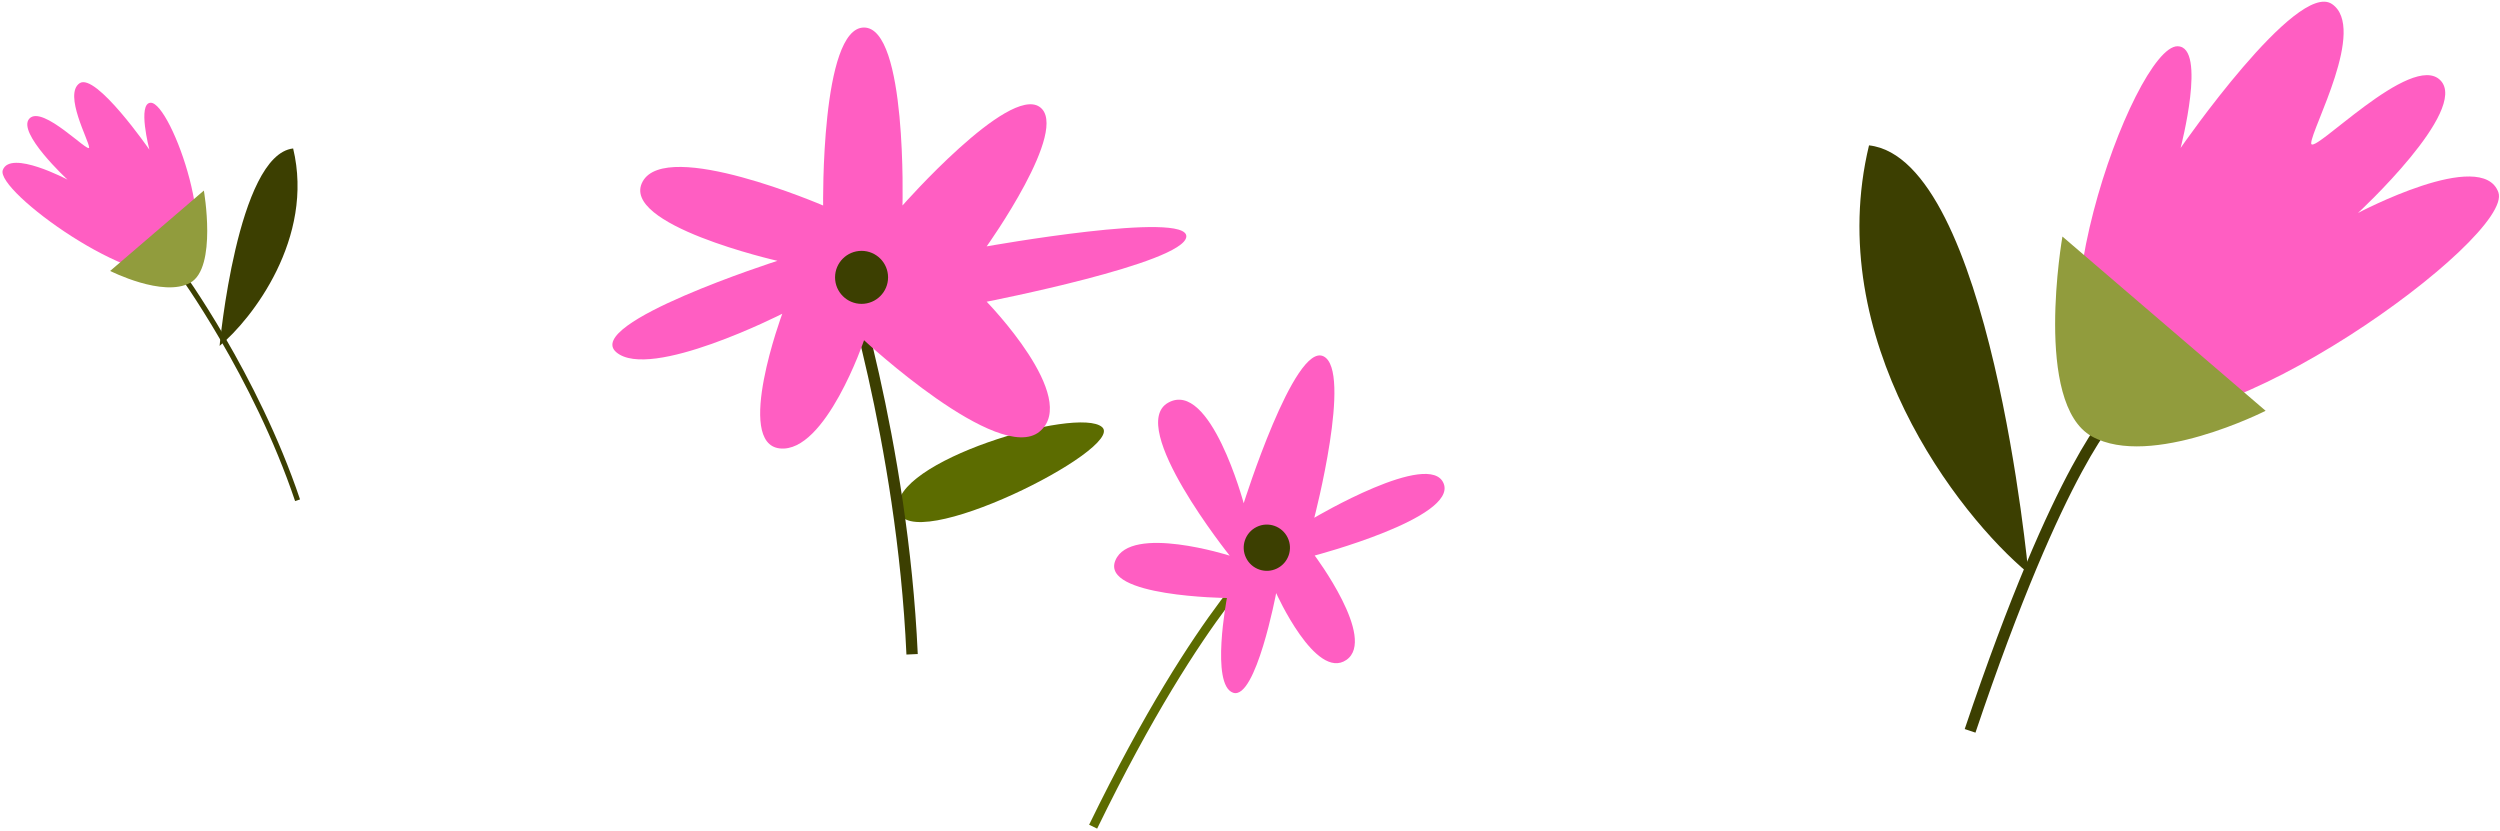 <svg width="662" height="220" viewBox="0 0 662 220" fill="none" xmlns="http://www.w3.org/2000/svg">
<path d="M560.051 108.966C560.051 108.966 545.836 121.69 521.679 193.528" stroke="#3C3F01" stroke-width="3" stroke-miterlimit="10"/>
<path d="M494.916 38.49C482.544 89.892 518.451 136.34 537.126 151.811C537.126 151.811 527.008 42.129 494.916 38.49Z" fill="#3C3F01"/>
<path d="M576.661 12.243C564.958 12.032 534.438 96.922 560.039 108.966C585.64 121.009 665.894 62.835 661.563 50.909C657.232 38.983 624.388 56.402 624.388 56.402C624.388 56.402 653.851 29.181 646.245 21.293C638.638 13.405 611.922 41.765 612.004 37.914C612.075 34.064 626.818 7.419 617.51 1.068C608.201 -5.282 577.424 39.182 577.424 39.182C577.424 39.182 584.408 12.396 576.661 12.255V12.243Z" fill="#FF5EC2"/>
<path d="M546.13 62.635L599.938 108.778C599.938 108.778 569.524 124.214 553.947 115.575C538.371 106.935 546.13 62.635 546.13 62.635Z" fill="#919C3D"/>
<path d="M47.573 71.826C47.573 71.826 67.645 99.329 78.796 132.466" stroke="#3C3F01" stroke-width="1.38" stroke-miterlimit="10"/>
<path d="M77.623 39.311C83.327 63.022 66.765 84.456 58.149 91.593C58.149 91.593 62.821 40.99 77.623 39.311Z" fill="#3C3F01"/>
<path d="M39.908 27.209C45.307 27.104 59.381 66.274 47.573 71.826C35.764 77.379 -1.258 50.545 0.737 45.04C2.733 39.535 17.887 47.575 17.887 47.575C17.887 47.575 4.294 35.015 7.804 31.376C11.313 27.738 23.639 40.826 23.603 39.041C23.568 37.257 16.772 24.979 21.068 22.045C25.364 19.11 39.556 39.628 39.556 39.628C39.556 39.628 36.328 27.268 39.908 27.209Z" fill="#FF5EC2"/>
<path d="M53.993 50.451L29.167 71.744C29.167 71.744 43.194 78.869 50.378 74.878C57.562 70.887 53.982 50.451 53.982 50.451H53.993Z" fill="#919C3D"/>
<path d="M291.833 113.097C285.459 107.451 235.478 122.23 237.861 135.024C240.244 147.819 298.207 118.743 291.833 113.097Z" fill="#5C6C00"/>
<path d="M223.047 68.105C223.047 68.105 238.976 116.548 241.523 173.256" stroke="#3C3F01" stroke-width="3" stroke-miterlimit="10"/>
<path d="M228.787 90.079C228.787 90.079 264.46 123.204 275.282 114.283C286.105 105.362 261.267 79.89 261.267 79.89C261.267 79.89 313.49 69.701 314.136 62.694C314.77 55.686 261.267 65.241 261.267 65.241C261.267 65.241 283.558 34.029 275.282 28.301C267.007 22.573 238.976 54.418 238.976 54.418C238.976 54.418 240.255 7.289 228.787 7.289C217.319 7.289 217.965 54.418 217.965 54.418C217.965 54.418 176.564 36.588 170.19 48.044C163.816 59.513 205.863 69.067 205.863 69.067C205.863 69.067 154.273 85.63 163.194 93.272C172.115 100.913 207.142 83.083 207.142 83.083C207.142 83.083 194.406 117.464 206.508 118.744C218.61 120.023 228.799 90.091 228.799 90.091L228.787 90.079Z" fill="#FF5EC2"/>
<path d="M235.161 73.446C235.161 77.32 232.015 80.465 228.142 80.465C224.268 80.465 221.122 77.32 221.122 73.446C221.122 69.572 224.268 66.427 228.142 66.427C232.015 66.427 235.161 69.572 235.161 73.446Z" fill="#3C3F01"/>
<path d="M335.452 145.037C337.366 146.141 318.948 158.337 289.462 218.906" stroke="#5C6C00" stroke-width="2.36" stroke-miterlimit="10"/>
<path d="M329.325 133.241C329.325 133.241 320.498 100.385 309.335 106.63C298.172 112.875 325.627 147.139 325.627 147.139C325.627 147.139 299.369 138.769 295.354 148.395C291.34 158.02 324.888 158.349 324.888 158.349C324.888 158.349 320.498 181.344 326.519 183.433C332.541 185.522 337.929 157.046 337.929 157.046C337.929 157.046 348.388 180.346 356.522 174.747C364.657 169.136 348.129 147.103 348.129 147.103C348.129 147.103 385.868 137.161 382.288 128.052C378.707 118.943 348.024 137.102 348.024 137.102C348.024 137.102 358.166 98.132 350.465 94.352C342.777 90.572 329.325 133.276 329.325 133.276V133.241Z" fill="#FF5EC2"/>
<path d="M340.969 142.361C342.448 145.401 341.169 149.075 338.128 150.543C335.088 152.022 331.414 150.742 329.947 147.702C328.468 144.662 329.747 140.988 332.788 139.521C335.828 138.042 339.502 139.321 340.969 142.361Z" fill="#3C3F01"/>
</svg>
